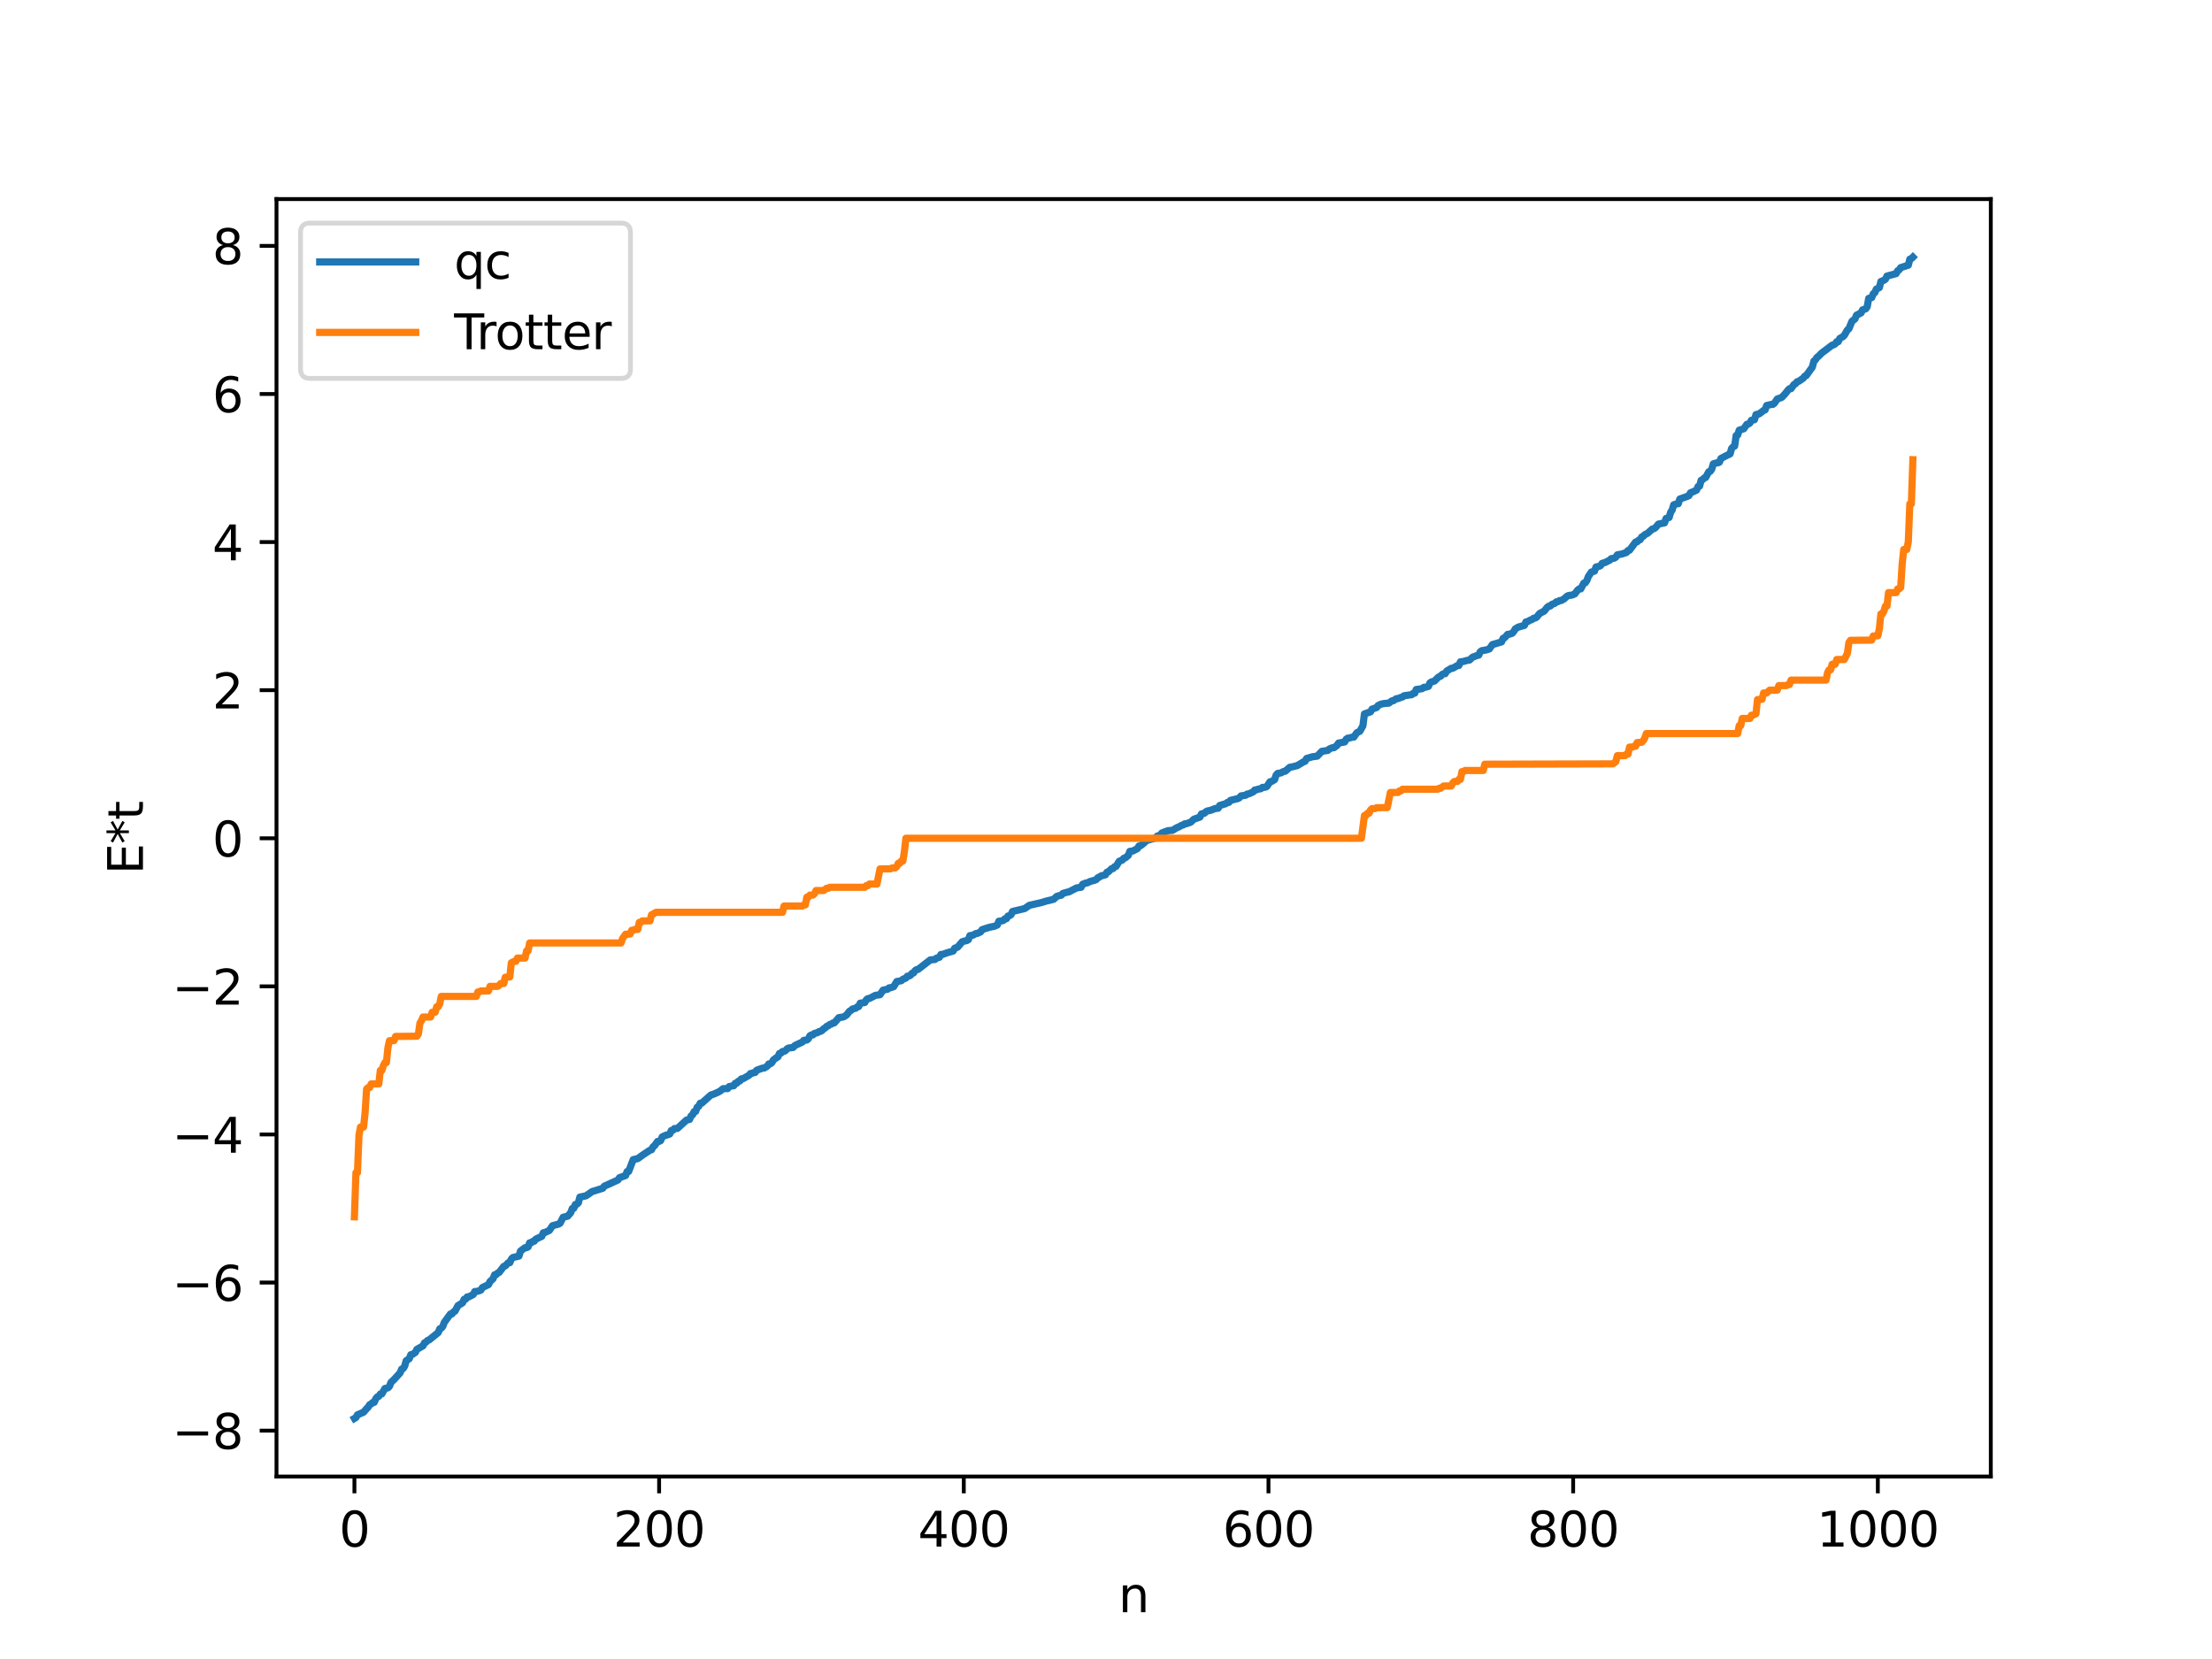 <?xml version="1.0" encoding="utf-8" standalone="no"?>
<!DOCTYPE svg PUBLIC "-//W3C//DTD SVG 1.1//EN"
  "http://www.w3.org/Graphics/SVG/1.1/DTD/svg11.dtd">
<svg xmlns:xlink="http://www.w3.org/1999/xlink" width="460.8pt" height="345.6pt" viewBox="0 0 460.8 345.6" xmlns="http://www.w3.org/2000/svg" version="1.1">
 <defs>
  <style type="text/css">*{stroke-linejoin: round; stroke-linecap: butt}</style>
 </defs>
 <g id="figure_1">
  <g id="patch_1">
   <path d="M 0 345.6 
L 460.8 345.6 
L 460.8 0 
L 0 0 
z
" style="fill: #ffffff"/>
  </g>
  <g id="axes_1">
   <g id="patch_2">
    <path d="M 57.6 307.584 
L 414.72 307.584 
L 414.72 41.472 
L 57.6 41.472 
z
" style="fill: #ffffff"/>
   </g>
   <g id="matplotlib.axis_1">
    <g id="xtick_1">
     <g id="line2d_1">
      <defs>
       <path id="mec702ba537" d="M 0 0 
L 0 3.5 
" style="stroke: #000000; stroke-width: 0.8"/>
      </defs>
      <g>
       <use xlink:href="#mec702ba537" x="73.833" y="307.584" style="stroke: #000000; stroke-width: 0.8"/>
      </g>
     </g>
     <g id="text_1">
      <!-- 0 -->
      <g transform="translate(70.651 322.182) scale(0.1 -0.1)">
       <defs>
        <path id="DejaVuSans-30" d="M 2034 4250 
Q 1547 4250 1301 3770 
Q 1056 3291 1056 2328 
Q 1056 1369 1301 889 
Q 1547 409 2034 409 
Q 2525 409 2770 889 
Q 3016 1369 3016 2328 
Q 3016 3291 2770 3770 
Q 2525 4250 2034 4250 
z
M 2034 4750 
Q 2819 4750 3233 4129 
Q 3647 3509 3647 2328 
Q 3647 1150 3233 529 
Q 2819 -91 2034 -91 
Q 1250 -91 836 529 
Q 422 1150 422 2328 
Q 422 3509 836 4129 
Q 1250 4750 2034 4750 
z
" transform="scale(0.016)"/>
       </defs>
       <use xlink:href="#DejaVuSans-30"/>
      </g>
     </g>
    </g>
    <g id="xtick_2">
     <g id="line2d_2">
      <g>
       <use xlink:href="#mec702ba537" x="137.304" y="307.584" style="stroke: #000000; stroke-width: 0.8"/>
      </g>
     </g>
     <g id="text_2">
      <!-- 200 -->
      <g transform="translate(127.76 322.182) scale(0.1 -0.1)">
       <defs>
        <path id="DejaVuSans-32" d="M 1228 531 
L 3431 531 
L 3431 0 
L 469 0 
L 469 531 
Q 828 903 1448 1529 
Q 2069 2156 2228 2338 
Q 2531 2678 2651 2914 
Q 2772 3150 2772 3378 
Q 2772 3750 2511 3984 
Q 2250 4219 1831 4219 
Q 1534 4219 1204 4116 
Q 875 4013 500 3803 
L 500 4441 
Q 881 4594 1212 4672 
Q 1544 4750 1819 4750 
Q 2544 4750 2975 4387 
Q 3406 4025 3406 3419 
Q 3406 3131 3298 2873 
Q 3191 2616 2906 2266 
Q 2828 2175 2409 1742 
Q 1991 1309 1228 531 
z
" transform="scale(0.016)"/>
       </defs>
       <use xlink:href="#DejaVuSans-32"/>
       <use xlink:href="#DejaVuSans-30" x="63.623"/>
       <use xlink:href="#DejaVuSans-30" x="127.246"/>
      </g>
     </g>
    </g>
    <g id="xtick_3">
     <g id="line2d_3">
      <g>
       <use xlink:href="#mec702ba537" x="200.775" y="307.584" style="stroke: #000000; stroke-width: 0.8"/>
      </g>
     </g>
     <g id="text_3">
      <!-- 400 -->
      <g transform="translate(191.231 322.182) scale(0.1 -0.1)">
       <defs>
        <path id="DejaVuSans-34" d="M 2419 4116 
L 825 1625 
L 2419 1625 
L 2419 4116 
z
M 2253 4666 
L 3047 4666 
L 3047 1625 
L 3713 1625 
L 3713 1100 
L 3047 1100 
L 3047 0 
L 2419 0 
L 2419 1100 
L 313 1100 
L 313 1709 
L 2253 4666 
z
" transform="scale(0.016)"/>
       </defs>
       <use xlink:href="#DejaVuSans-34"/>
       <use xlink:href="#DejaVuSans-30" x="63.623"/>
       <use xlink:href="#DejaVuSans-30" x="127.246"/>
      </g>
     </g>
    </g>
    <g id="xtick_4">
     <g id="line2d_4">
      <g>
       <use xlink:href="#mec702ba537" x="264.246" y="307.584" style="stroke: #000000; stroke-width: 0.8"/>
      </g>
     </g>
     <g id="text_4">
      <!-- 600 -->
      <g transform="translate(254.702 322.182) scale(0.1 -0.1)">
       <defs>
        <path id="DejaVuSans-36" d="M 2113 2584 
Q 1688 2584 1439 2293 
Q 1191 2003 1191 1497 
Q 1191 994 1439 701 
Q 1688 409 2113 409 
Q 2538 409 2786 701 
Q 3034 994 3034 1497 
Q 3034 2003 2786 2293 
Q 2538 2584 2113 2584 
z
M 3366 4563 
L 3366 3988 
Q 3128 4100 2886 4159 
Q 2644 4219 2406 4219 
Q 1781 4219 1451 3797 
Q 1122 3375 1075 2522 
Q 1259 2794 1537 2939 
Q 1816 3084 2150 3084 
Q 2853 3084 3261 2657 
Q 3669 2231 3669 1497 
Q 3669 778 3244 343 
Q 2819 -91 2113 -91 
Q 1303 -91 875 529 
Q 447 1150 447 2328 
Q 447 3434 972 4092 
Q 1497 4750 2381 4750 
Q 2619 4750 2861 4703 
Q 3103 4656 3366 4563 
z
" transform="scale(0.016)"/>
       </defs>
       <use xlink:href="#DejaVuSans-36"/>
       <use xlink:href="#DejaVuSans-30" x="63.623"/>
       <use xlink:href="#DejaVuSans-30" x="127.246"/>
      </g>
     </g>
    </g>
    <g id="xtick_5">
     <g id="line2d_5">
      <g>
       <use xlink:href="#mec702ba537" x="327.717" y="307.584" style="stroke: #000000; stroke-width: 0.8"/>
      </g>
     </g>
     <g id="text_5">
      <!-- 800 -->
      <g transform="translate(318.173 322.182) scale(0.1 -0.1)">
       <defs>
        <path id="DejaVuSans-38" d="M 2034 2216 
Q 1584 2216 1326 1975 
Q 1069 1734 1069 1313 
Q 1069 891 1326 650 
Q 1584 409 2034 409 
Q 2484 409 2743 651 
Q 3003 894 3003 1313 
Q 3003 1734 2745 1975 
Q 2488 2216 2034 2216 
z
M 1403 2484 
Q 997 2584 770 2862 
Q 544 3141 544 3541 
Q 544 4100 942 4425 
Q 1341 4750 2034 4750 
Q 2731 4750 3128 4425 
Q 3525 4100 3525 3541 
Q 3525 3141 3298 2862 
Q 3072 2584 2669 2484 
Q 3125 2378 3379 2068 
Q 3634 1759 3634 1313 
Q 3634 634 3220 271 
Q 2806 -91 2034 -91 
Q 1263 -91 848 271 
Q 434 634 434 1313 
Q 434 1759 690 2068 
Q 947 2378 1403 2484 
z
M 1172 3481 
Q 1172 3119 1398 2916 
Q 1625 2713 2034 2713 
Q 2441 2713 2670 2916 
Q 2900 3119 2900 3481 
Q 2900 3844 2670 4047 
Q 2441 4250 2034 4250 
Q 1625 4250 1398 4047 
Q 1172 3844 1172 3481 
z
" transform="scale(0.016)"/>
       </defs>
       <use xlink:href="#DejaVuSans-38"/>
       <use xlink:href="#DejaVuSans-30" x="63.623"/>
       <use xlink:href="#DejaVuSans-30" x="127.246"/>
      </g>
     </g>
    </g>
    <g id="xtick_6">
     <g id="line2d_6">
      <g>
       <use xlink:href="#mec702ba537" x="391.188" y="307.584" style="stroke: #000000; stroke-width: 0.8"/>
      </g>
     </g>
     <g id="text_6">
      <!-- 1000 -->
      <g transform="translate(378.463 322.182) scale(0.1 -0.1)">
       <defs>
        <path id="DejaVuSans-31" d="M 794 531 
L 1825 531 
L 1825 4091 
L 703 3866 
L 703 4441 
L 1819 4666 
L 2450 4666 
L 2450 531 
L 3481 531 
L 3481 0 
L 794 0 
L 794 531 
z
" transform="scale(0.016)"/>
       </defs>
       <use xlink:href="#DejaVuSans-31"/>
       <use xlink:href="#DejaVuSans-30" x="63.623"/>
       <use xlink:href="#DejaVuSans-30" x="127.246"/>
       <use xlink:href="#DejaVuSans-30" x="190.869"/>
      </g>
     </g>
    </g>
    <g id="text_7">
     <!-- n -->
     <g transform="translate(232.991 335.861) scale(0.1 -0.1)">
      <defs>
       <path id="DejaVuSans-6e" d="M 3513 2113 
L 3513 0 
L 2938 0 
L 2938 2094 
Q 2938 2591 2744 2837 
Q 2550 3084 2163 3084 
Q 1697 3084 1428 2787 
Q 1159 2491 1159 1978 
L 1159 0 
L 581 0 
L 581 3500 
L 1159 3500 
L 1159 2956 
Q 1366 3272 1645 3428 
Q 1925 3584 2291 3584 
Q 2894 3584 3203 3211 
Q 3513 2838 3513 2113 
z
" transform="scale(0.016)"/>
      </defs>
      <use xlink:href="#DejaVuSans-6e"/>
     </g>
    </g>
   </g>
   <g id="matplotlib.axis_2">
    <g id="ytick_1">
     <g id="line2d_7">
      <defs>
       <path id="m7c1d02df37" d="M 0 0 
L -3.5 0 
" style="stroke: #000000; stroke-width: 0.8"/>
      </defs>
      <g>
       <use xlink:href="#m7c1d02df37" x="57.6" y="298.029" style="stroke: #000000; stroke-width: 0.8"/>
      </g>
     </g>
     <g id="text_8">
      <!-- −8 -->
      <g transform="translate(35.858 301.828) scale(0.1 -0.1)">
       <defs>
        <path id="DejaVuSans-2212" d="M 678 2272 
L 4684 2272 
L 4684 1741 
L 678 1741 
L 678 2272 
z
" transform="scale(0.016)"/>
       </defs>
       <use xlink:href="#DejaVuSans-2212"/>
       <use xlink:href="#DejaVuSans-38" x="83.789"/>
      </g>
     </g>
    </g>
    <g id="ytick_2">
     <g id="line2d_8">
      <g>
       <use xlink:href="#m7c1d02df37" x="57.6" y="267.178" style="stroke: #000000; stroke-width: 0.8"/>
      </g>
     </g>
     <g id="text_9">
      <!-- −6 -->
      <g transform="translate(35.858 270.978) scale(0.1 -0.1)">
       <use xlink:href="#DejaVuSans-2212"/>
       <use xlink:href="#DejaVuSans-36" x="83.789"/>
      </g>
     </g>
    </g>
    <g id="ytick_3">
     <g id="line2d_9">
      <g>
       <use xlink:href="#m7c1d02df37" x="57.6" y="236.328" style="stroke: #000000; stroke-width: 0.8"/>
      </g>
     </g>
     <g id="text_10">
      <!-- −4 -->
      <g transform="translate(35.858 240.127) scale(0.1 -0.1)">
       <use xlink:href="#DejaVuSans-2212"/>
       <use xlink:href="#DejaVuSans-34" x="83.789"/>
      </g>
     </g>
    </g>
    <g id="ytick_4">
     <g id="line2d_10">
      <g>
       <use xlink:href="#m7c1d02df37" x="57.6" y="205.477" style="stroke: #000000; stroke-width: 0.8"/>
      </g>
     </g>
     <g id="text_11">
      <!-- −2 -->
      <g transform="translate(35.858 209.276) scale(0.1 -0.1)">
       <use xlink:href="#DejaVuSans-2212"/>
       <use xlink:href="#DejaVuSans-32" x="83.789"/>
      </g>
     </g>
    </g>
    <g id="ytick_5">
     <g id="line2d_11">
      <g>
       <use xlink:href="#m7c1d02df37" x="57.6" y="174.626" style="stroke: #000000; stroke-width: 0.8"/>
      </g>
     </g>
     <g id="text_12">
      <!-- 0 -->
      <g transform="translate(44.237 178.425) scale(0.1 -0.1)">
       <use xlink:href="#DejaVuSans-30"/>
      </g>
     </g>
    </g>
    <g id="ytick_6">
     <g id="line2d_12">
      <g>
       <use xlink:href="#m7c1d02df37" x="57.6" y="143.775" style="stroke: #000000; stroke-width: 0.8"/>
      </g>
     </g>
     <g id="text_13">
      <!-- 2 -->
      <g transform="translate(44.237 147.575) scale(0.1 -0.1)">
       <use xlink:href="#DejaVuSans-32"/>
      </g>
     </g>
    </g>
    <g id="ytick_7">
     <g id="line2d_13">
      <g>
       <use xlink:href="#m7c1d02df37" x="57.6" y="112.925" style="stroke: #000000; stroke-width: 0.8"/>
      </g>
     </g>
     <g id="text_14">
      <!-- 4 -->
      <g transform="translate(44.237 116.724) scale(0.1 -0.1)">
       <use xlink:href="#DejaVuSans-34"/>
      </g>
     </g>
    </g>
    <g id="ytick_8">
     <g id="line2d_14">
      <g>
       <use xlink:href="#m7c1d02df37" x="57.6" y="82.074" style="stroke: #000000; stroke-width: 0.8"/>
      </g>
     </g>
     <g id="text_15">
      <!-- 6 -->
      <g transform="translate(44.237 85.873) scale(0.1 -0.1)">
       <use xlink:href="#DejaVuSans-36"/>
      </g>
     </g>
    </g>
    <g id="ytick_9">
     <g id="line2d_15">
      <g>
       <use xlink:href="#m7c1d02df37" x="57.6" y="51.223" style="stroke: #000000; stroke-width: 0.8"/>
      </g>
     </g>
     <g id="text_16">
      <!-- 8 -->
      <g transform="translate(44.237 55.023) scale(0.1 -0.1)">
       <use xlink:href="#DejaVuSans-38"/>
      </g>
     </g>
    </g>
    <g id="text_17">
     <!-- E*t -->
     <g transform="translate(29.778 182.148) rotate(-90) scale(0.1 -0.1)">
      <defs>
       <path id="DejaVuSans-45" d="M 628 4666 
L 3578 4666 
L 3578 4134 
L 1259 4134 
L 1259 2753 
L 3481 2753 
L 3481 2222 
L 1259 2222 
L 1259 531 
L 3634 531 
L 3634 0 
L 628 0 
L 628 4666 
z
" transform="scale(0.016)"/>
       <path id="DejaVuSans-2a" d="M 3009 3897 
L 1888 3291 
L 3009 2681 
L 2828 2375 
L 1778 3009 
L 1778 1831 
L 1422 1831 
L 1422 3009 
L 372 2375 
L 191 2681 
L 1313 3291 
L 191 3897 
L 372 4206 
L 1422 3572 
L 1422 4750 
L 1778 4750 
L 1778 3572 
L 2828 4206 
L 3009 3897 
z
" transform="scale(0.016)"/>
       <path id="DejaVuSans-74" d="M 1172 4494 
L 1172 3500 
L 2356 3500 
L 2356 3053 
L 1172 3053 
L 1172 1153 
Q 1172 725 1289 603 
Q 1406 481 1766 481 
L 2356 481 
L 2356 0 
L 1766 0 
Q 1100 0 847 248 
Q 594 497 594 1153 
L 594 3053 
L 172 3053 
L 172 3500 
L 594 3500 
L 594 4494 
L 1172 4494 
z
" transform="scale(0.016)"/>
      </defs>
      <use xlink:href="#DejaVuSans-45"/>
      <use xlink:href="#DejaVuSans-2a" x="63.184"/>
      <use xlink:href="#DejaVuSans-74" x="113.184"/>
     </g>
    </g>
   </g>
   <g id="line2d_16">
    <path d="M 73.833 295.488 
L 74.15 295.303 
L 74.467 294.734 
L 75.737 294.187 
L 76.372 293.451 
L 76.689 293.144 
L 77.006 292.625 
L 77.324 292.467 
L 77.641 292.166 
L 77.958 292.13 
L 78.276 291.386 
L 78.593 291.01 
L 78.91 290.876 
L 79.228 290.398 
L 79.545 290.376 
L 80.18 289.256 
L 80.815 289.113 
L 81.132 288.8 
L 81.449 287.976 
L 82.084 287.378 
L 83.353 285.985 
L 83.671 285.207 
L 83.988 285.089 
L 84.305 284.583 
L 84.623 283.451 
L 85.258 283.043 
L 85.575 282.215 
L 85.892 282.16 
L 86.527 281.734 
L 86.844 281.096 
L 88.114 280.368 
L 88.431 279.734 
L 88.748 279.592 
L 89.066 279.248 
L 89.383 279.137 
L 91.287 277.599 
L 91.605 276.822 
L 91.922 276.689 
L 92.239 276.326 
L 92.557 275.472 
L 93.826 273.735 
L 94.143 273.718 
L 94.461 273.309 
L 94.778 273.151 
L 95.413 271.98 
L 96.365 271.393 
L 96.682 270.671 
L 97 270.643 
L 97.317 270.17 
L 97.634 270.168 
L 98.586 269.667 
L 98.904 269.052 
L 99.221 269.048 
L 99.856 268.878 
L 100.173 268.744 
L 100.491 268.22 
L 101.125 267.913 
L 101.76 267.609 
L 102.077 266.965 
L 102.712 266.384 
L 103.029 265.566 
L 103.347 265.533 
L 103.664 265.2 
L 103.981 265.069 
L 104.934 263.811 
L 105.251 263.717 
L 105.886 263.048 
L 106.203 263.041 
L 106.52 262.29 
L 106.838 261.963 
L 107.79 261.75 
L 108.107 261.668 
L 108.424 260.627 
L 109.377 259.913 
L 109.694 259.91 
L 110.011 259.755 
L 110.329 258.904 
L 110.646 258.893 
L 110.963 258.619 
L 111.281 258.573 
L 111.598 258.15 
L 112.867 257.549 
L 113.185 256.806 
L 113.502 256.765 
L 114.454 256.305 
L 115.089 255.345 
L 116.358 254.997 
L 116.676 254.817 
L 117.31 253.578 
L 118.262 253.347 
L 118.897 252.622 
L 119.215 251.753 
L 119.532 251.703 
L 119.849 250.917 
L 120.167 250.854 
L 120.484 250.567 
L 120.801 249.377 
L 122.071 249.112 
L 123.34 248.234 
L 125.562 247.539 
L 125.879 247.114 
L 128.735 245.811 
L 129.053 245.334 
L 130.322 244.882 
L 130.639 244.053 
L 130.957 244.045 
L 131.909 241.571 
L 132.861 241.356 
L 133.813 240.657 
L 135.4 239.606 
L 135.717 239.522 
L 136.034 238.912 
L 136.352 238.672 
L 136.986 237.78 
L 137.304 237.777 
L 137.621 237.619 
L 137.939 236.849 
L 138.573 236.539 
L 139.208 236.357 
L 139.525 236.227 
L 139.843 235.512 
L 140.16 235.469 
L 140.477 235.107 
L 141.112 235.073 
L 143.016 233.333 
L 143.651 233.196 
L 143.968 232.462 
L 144.286 232.224 
L 144.603 231.573 
L 144.92 231.525 
L 145.238 230.656 
L 145.555 230.47 
L 145.872 229.818 
L 146.19 229.809 
L 148.094 228.108 
L 148.729 227.905 
L 149.681 227.474 
L 149.998 227.303 
L 150.633 226.793 
L 151.585 226.77 
L 151.902 226.354 
L 152.537 226.221 
L 152.854 226.183 
L 153.172 225.658 
L 153.489 225.642 
L 153.806 225.247 
L 154.124 225.184 
L 154.441 224.744 
L 154.758 224.73 
L 156.028 224.009 
L 156.345 223.634 
L 156.662 223.611 
L 156.98 223.437 
L 157.297 223.418 
L 157.615 222.964 
L 158.249 222.727 
L 158.884 222.502 
L 159.201 222.492 
L 159.836 222.104 
L 160.153 221.637 
L 160.471 221.607 
L 160.788 221.379 
L 161.105 220.813 
L 161.74 220.341 
L 162.058 220.157 
L 162.375 219.45 
L 162.692 219.38 
L 163.01 219.05 
L 163.327 219.021 
L 163.644 218.853 
L 163.962 218.489 
L 164.279 218.32 
L 165.231 218.206 
L 165.548 217.83 
L 166.183 217.522 
L 167.135 217.086 
L 167.453 216.718 
L 168.087 216.651 
L 168.405 216.387 
L 168.722 215.777 
L 169.039 215.586 
L 169.357 215.58 
L 169.674 215.268 
L 170.309 215.124 
L 170.626 214.886 
L 170.943 214.853 
L 171.261 214.656 
L 171.578 214.314 
L 171.896 214.15 
L 172.213 213.814 
L 172.53 213.702 
L 172.848 213.425 
L 173.165 213.358 
L 173.482 213.117 
L 173.8 213.085 
L 174.752 211.99 
L 175.704 211.849 
L 176.339 211.459 
L 176.973 210.643 
L 177.291 210.478 
L 177.608 210.18 
L 178.243 210.04 
L 178.56 209.765 
L 178.877 209.691 
L 179.195 208.983 
L 179.829 208.888 
L 180.147 208.841 
L 180.464 208.284 
L 180.781 208.032 
L 181.099 208.009 
L 182.368 207.349 
L 183.32 207.217 
L 183.955 206.267 
L 184.907 206.067 
L 185.224 205.782 
L 185.542 205.758 
L 186.177 205.536 
L 186.811 204.476 
L 187.763 204.294 
L 188.081 204.002 
L 188.715 203.746 
L 189.033 203.35 
L 189.35 203.333 
L 189.667 203.171 
L 189.985 202.757 
L 190.302 202.686 
L 190.62 202.211 
L 190.937 201.99 
L 191.254 201.941 
L 193.793 199.968 
L 194.745 199.88 
L 195.062 199.614 
L 195.697 199.417 
L 196.015 198.833 
L 196.332 198.832 
L 197.284 198.486 
L 198.553 198.121 
L 198.871 197.541 
L 199.505 197.296 
L 200.458 196.175 
L 201.092 195.996 
L 201.41 195.939 
L 201.727 195.751 
L 202.044 194.913 
L 202.679 194.821 
L 203.314 194.464 
L 203.631 194.437 
L 204.266 194.137 
L 204.583 193.669 
L 205.218 193.451 
L 206.17 193.155 
L 207.122 192.969 
L 207.757 192.698 
L 208.074 191.91 
L 208.709 191.83 
L 209.026 191.738 
L 209.343 191.389 
L 209.661 191.387 
L 209.978 190.828 
L 210.296 190.766 
L 210.613 190.549 
L 210.93 189.874 
L 211.565 189.721 
L 213.469 189.267 
L 214.421 188.6 
L 216.96 188.019 
L 217.912 187.719 
L 218.864 187.5 
L 219.499 187.328 
L 220.134 186.738 
L 220.768 186.544 
L 221.086 186.491 
L 221.403 186.129 
L 222.355 185.846 
L 222.672 185.796 
L 224.259 184.981 
L 224.894 184.869 
L 225.211 184.84 
L 225.529 184.215 
L 226.163 183.962 
L 226.481 183.925 
L 227.115 183.619 
L 228.067 183.356 
L 228.385 183.217 
L 228.702 182.84 
L 229.02 182.725 
L 229.337 182.484 
L 230.289 182.23 
L 230.606 181.688 
L 230.924 181.59 
L 231.558 180.968 
L 231.876 180.935 
L 232.193 180.547 
L 232.51 180.467 
L 233.145 179.425 
L 233.78 179.177 
L 234.097 178.794 
L 234.415 178.712 
L 235.049 178.182 
L 235.367 177.354 
L 236.001 177.275 
L 236.953 176.773 
L 237.271 176.233 
L 237.588 176.183 
L 238.223 175.693 
L 238.858 175.091 
L 240.762 174.572 
L 241.079 174.169 
L 241.714 173.971 
L 242.031 173.526 
L 243.3 173.049 
L 244.253 172.972 
L 245.205 172.401 
L 245.522 172.285 
L 246.157 171.931 
L 246.474 171.861 
L 246.791 171.622 
L 247.109 171.61 
L 248.061 171.27 
L 248.696 170.659 
L 249.965 170.217 
L 250.282 169.554 
L 250.917 169.406 
L 251.234 169.082 
L 251.552 168.931 
L 252.186 168.802 
L 253.139 168.438 
L 253.773 168.366 
L 254.091 167.796 
L 255.36 167.419 
L 255.677 167.17 
L 255.995 167.155 
L 256.312 166.74 
L 257.899 166.351 
L 258.216 166.164 
L 258.534 165.798 
L 259.486 165.66 
L 259.803 165.415 
L 260.12 165.39 
L 261.072 164.952 
L 261.39 164.568 
L 261.707 164.56 
L 262.024 164.412 
L 262.659 164.304 
L 262.977 164.039 
L 263.611 163.988 
L 263.929 163.817 
L 264.563 162.857 
L 264.881 162.802 
L 265.515 162.419 
L 265.833 161.485 
L 266.15 161.122 
L 266.785 161.026 
L 267.42 160.705 
L 267.737 160.657 
L 268.689 159.839 
L 269.324 159.726 
L 270.276 159.471 
L 271.545 158.704 
L 271.862 158.596 
L 272.18 158.011 
L 273.449 157.638 
L 274.401 157.518 
L 275.353 156.52 
L 276.623 156.321 
L 276.94 156.009 
L 277.575 155.756 
L 277.892 155.756 
L 278.527 155.283 
L 278.844 154.796 
L 280.114 154.566 
L 280.431 153.997 
L 280.748 153.777 
L 281.066 153.754 
L 281.7 153.563 
L 282.018 153.558 
L 282.653 152.64 
L 283.287 152.325 
L 283.922 151.197 
L 284.239 148.719 
L 285.509 148.286 
L 285.826 147.722 
L 286.778 147.389 
L 287.096 146.961 
L 287.73 146.677 
L 288.365 146.55 
L 289.317 146.474 
L 289.952 146.007 
L 290.269 145.964 
L 290.904 145.542 
L 291.221 145.532 
L 291.856 145.269 
L 292.173 145.195 
L 292.491 144.938 
L 293.443 144.797 
L 294.077 144.718 
L 294.395 144.435 
L 294.712 144.405 
L 295.029 143.631 
L 295.981 143.51 
L 296.299 143.439 
L 296.616 143.178 
L 296.934 143.172 
L 297.568 142.982 
L 297.886 142.254 
L 298.203 142.052 
L 298.838 141.867 
L 299.472 141.221 
L 299.79 140.973 
L 300.107 140.872 
L 300.424 140.499 
L 300.742 140.349 
L 301.059 140.341 
L 301.377 139.789 
L 302.329 139.218 
L 302.646 139.206 
L 303.598 138.653 
L 303.915 138.63 
L 304.233 137.873 
L 304.867 137.795 
L 305.502 137.601 
L 306.137 137.495 
L 306.772 136.897 
L 307.724 136.549 
L 308.041 136.47 
L 308.358 135.779 
L 308.676 135.55 
L 309.628 135.392 
L 310.262 135.182 
L 310.897 134.272 
L 311.532 134.101 
L 312.801 133.712 
L 313.119 132.981 
L 313.436 132.864 
L 314.071 132.147 
L 314.388 132.13 
L 315.023 131.917 
L 315.34 131.561 
L 315.658 131.012 
L 316.292 130.635 
L 317.562 130.279 
L 317.879 129.559 
L 318.196 129.506 
L 318.831 129.158 
L 319.148 129.062 
L 319.466 128.792 
L 319.783 128.748 
L 320.1 128.587 
L 320.735 127.8 
L 321.687 127.304 
L 322.322 126.504 
L 322.639 126.274 
L 322.957 126.242 
L 323.274 125.911 
L 323.909 125.68 
L 324.226 125.368 
L 324.543 125.331 
L 324.861 125.12 
L 325.178 125.115 
L 325.813 124.775 
L 326.448 124.196 
L 326.765 124.052 
L 327.4 123.98 
L 328.034 123.742 
L 328.669 122.917 
L 328.986 122.681 
L 329.304 122.677 
L 329.939 121.467 
L 330.256 121.399 
L 330.573 120.924 
L 330.891 120.084 
L 331.525 119.162 
L 332.16 118.979 
L 332.477 118.114 
L 333.112 117.978 
L 333.429 117.826 
L 333.747 117.363 
L 334.381 117.173 
L 335.334 116.697 
L 335.651 116.376 
L 336.286 116.278 
L 336.603 116.071 
L 336.92 115.582 
L 337.872 115.408 
L 338.824 115.086 
L 339.142 114.675 
L 339.459 114.621 
L 340.729 112.909 
L 341.046 112.868 
L 341.363 112.521 
L 341.681 112.425 
L 341.998 111.866 
L 342.315 111.732 
L 342.633 111.386 
L 343.267 111.058 
L 344.22 110.203 
L 344.537 110.146 
L 344.854 109.926 
L 345.489 109.176 
L 346.758 108.921 
L 347.076 107.996 
L 347.71 107.802 
L 348.028 106.714 
L 348.345 106.237 
L 348.662 105.163 
L 349.297 104.955 
L 349.615 104.932 
L 349.932 103.963 
L 351.519 103.393 
L 351.836 103.247 
L 352.153 102.662 
L 352.788 102.402 
L 353.423 102.1 
L 353.74 101.344 
L 354.058 101.269 
L 354.375 100.053 
L 354.692 99.914 
L 355.01 99.578 
L 355.327 99.464 
L 355.962 98.286 
L 356.279 98.182 
L 356.596 97.707 
L 356.914 96.628 
L 357.548 96.438 
L 357.866 96.425 
L 358.183 96.28 
L 358.5 95.51 
L 359.77 94.85 
L 360.405 94.553 
L 360.722 93.434 
L 361.039 93.085 
L 361.357 92.927 
L 361.674 90.731 
L 361.991 90.61 
L 362.309 89.618 
L 363.261 89.319 
L 363.896 88.394 
L 364.213 88.335 
L 364.53 88.126 
L 364.848 87.559 
L 365.482 87.44 
L 365.8 86.368 
L 366.434 86.239 
L 367.069 85.765 
L 367.386 85.502 
L 367.704 85.386 
L 368.021 84.48 
L 368.973 84.251 
L 369.291 84.251 
L 369.608 84.036 
L 370.243 83.115 
L 370.877 82.9 
L 371.195 82.769 
L 371.829 82.092 
L 372.464 81.292 
L 372.781 80.973 
L 373.099 80.972 
L 373.734 80.09 
L 374.051 79.932 
L 374.368 79.527 
L 374.686 79.438 
L 375.638 78.8 
L 375.955 78.373 
L 376.272 78.235 
L 377.542 76.47 
L 377.859 75.242 
L 378.177 74.963 
L 378.494 74.468 
L 378.811 74.235 
L 379.446 73.589 
L 381.667 71.904 
L 381.985 71.832 
L 382.302 71.645 
L 382.62 71.19 
L 382.937 71.182 
L 383.254 70.51 
L 383.889 70.149 
L 384.206 69.859 
L 384.841 68.739 
L 385.158 68.495 
L 385.793 66.934 
L 386.428 66.424 
L 386.745 65.661 
L 387.697 65.179 
L 388.015 64.543 
L 388.649 64.347 
L 388.967 63.914 
L 389.284 62.159 
L 389.919 61.99 
L 390.236 61.188 
L 390.553 60.964 
L 390.871 60.231 
L 391.505 59.914 
L 391.823 58.645 
L 392.458 58.391 
L 392.775 58.155 
L 393.092 57.51 
L 394.996 57.001 
L 395.314 56.412 
L 395.631 56.218 
L 395.948 55.751 
L 397.535 55.244 
L 397.853 53.986 
L 398.17 53.876 
L 398.487 53.568 
L 398.487 53.568 
" clip-path="url(#p85249859e8)" style="fill: none; stroke: #1f77b4; stroke-width: 1.5; stroke-linecap: square"/>
   </g>
   <g id="line2d_17">
    <path d="M 73.833 253.487 
L 74.15 244.285 
L 74.467 244.285 
L 74.785 236.419 
L 75.102 234.785 
L 75.737 234.785 
L 76.054 231.842 
L 76.372 226.873 
L 76.689 226.568 
L 77.006 226.568 
L 77.324 225.8 
L 78.91 225.8 
L 79.228 222.997 
L 79.545 222.997 
L 79.862 221.982 
L 80.18 221.355 
L 80.497 221.355 
L 80.815 218.256 
L 81.132 216.797 
L 82.084 216.772 
L 82.401 215.908 
L 86.844 215.859 
L 87.162 215.386 
L 87.479 213.14 
L 87.796 212.644 
L 88.114 211.866 
L 89.7 211.866 
L 90.018 210.873 
L 90.653 210.873 
L 90.97 209.719 
L 91.287 209.719 
L 91.605 209.118 
L 91.922 207.571 
L 99.221 207.571 
L 99.539 206.65 
L 99.856 206.65 
L 100.173 206.432 
L 101.76 206.432 
L 102.077 205.477 
L 103.664 205.477 
L 103.981 205.261 
L 104.299 204.889 
L 104.934 204.889 
L 105.251 203.579 
L 106.203 203.513 
L 106.52 200.558 
L 107.155 200.266 
L 107.472 200.266 
L 107.79 199.585 
L 109.377 199.585 
L 109.694 198.091 
L 110.011 198.091 
L 110.329 196.441 
L 129.37 196.441 
L 129.687 195.503 
L 130.322 194.621 
L 131.274 194.565 
L 131.591 193.798 
L 131.909 193.798 
L 132.226 193.623 
L 132.861 193.623 
L 133.178 192.146 
L 133.496 192.146 
L 133.813 191.837 
L 135.4 191.837 
L 135.717 190.577 
L 136.669 190.052 
L 163.01 190.052 
L 163.327 188.745 
L 167.135 188.745 
L 167.453 188.506 
L 167.77 188.506 
L 168.087 186.888 
L 168.405 186.888 
L 168.722 186.456 
L 169.357 186.456 
L 169.674 186.178 
L 169.991 185.51 
L 171.578 185.51 
L 172.213 185.04 
L 172.53 185.04 
L 172.848 184.84 
L 180.147 184.84 
L 180.464 184.497 
L 180.781 184.497 
L 181.099 184.16 
L 182.686 184.16 
L 183.32 181.016 
L 185.542 180.988 
L 185.859 180.805 
L 186.494 180.805 
L 186.811 180.529 
L 187.129 179.838 
L 187.446 179.838 
L 187.763 179.369 
L 188.081 179.369 
L 188.398 177.414 
L 188.715 174.626 
L 283.605 174.626 
L 284.239 169.883 
L 284.557 169.883 
L 284.874 169.415 
L 285.191 169.415 
L 285.509 168.723 
L 285.826 168.447 
L 286.461 168.447 
L 286.778 168.265 
L 289 168.237 
L 289.634 165.093 
L 291.221 165.093 
L 291.539 164.756 
L 291.856 164.756 
L 292.173 164.412 
L 299.472 164.412 
L 299.79 164.213 
L 300.107 164.213 
L 300.742 163.742 
L 302.329 163.742 
L 302.646 163.075 
L 302.963 162.796 
L 303.598 162.796 
L 303.915 162.364 
L 304.233 162.364 
L 304.55 160.747 
L 304.867 160.747 
L 305.185 160.508 
L 308.993 160.508 
L 309.31 159.201 
L 335.968 159.129 
L 336.603 158.675 
L 336.92 157.416 
L 338.507 157.416 
L 338.824 157.106 
L 339.142 157.106 
L 339.459 155.63 
L 340.094 155.63 
L 340.411 155.454 
L 340.729 155.454 
L 341.046 154.687 
L 341.998 154.631 
L 342.315 154.29 
L 342.633 153.749 
L 342.95 152.812 
L 361.991 152.811 
L 362.309 151.161 
L 362.626 151.161 
L 362.943 149.668 
L 364.53 149.668 
L 364.848 148.987 
L 365.165 148.987 
L 365.8 148.695 
L 366.117 145.739 
L 367.069 145.673 
L 367.386 144.363 
L 368.021 144.363 
L 368.656 143.775 
L 370.243 143.775 
L 370.56 142.82 
L 372.147 142.82 
L 372.464 142.603 
L 372.781 142.603 
L 373.099 141.681 
L 380.398 141.681 
L 380.715 140.135 
L 381.033 139.534 
L 381.35 139.534 
L 381.667 138.38 
L 382.302 138.38 
L 382.62 137.386 
L 384.206 137.386 
L 384.841 136.112 
L 385.158 133.866 
L 385.476 133.393 
L 389.919 133.344 
L 390.236 132.481 
L 391.188 132.456 
L 391.505 130.997 
L 391.823 127.897 
L 392.14 127.897 
L 392.458 127.27 
L 392.775 126.256 
L 393.092 126.256 
L 393.41 123.453 
L 394.996 123.453 
L 395.314 122.684 
L 395.631 122.684 
L 395.948 122.379 
L 396.266 117.411 
L 396.583 114.468 
L 397.218 114.468 
L 397.535 112.834 
L 397.853 104.968 
L 398.17 104.968 
L 398.487 95.766 
L 398.487 95.766 
" clip-path="url(#p85249859e8)" style="fill: none; stroke: #ff7f0e; stroke-width: 1.5; stroke-linecap: square"/>
   </g>
   <g id="patch_3">
    <path d="M 57.6 307.584 
L 57.6 41.472 
" style="fill: none; stroke: #000000; stroke-width: 0.8; stroke-linejoin: miter; stroke-linecap: square"/>
   </g>
   <g id="patch_4">
    <path d="M 414.72 307.584 
L 414.72 41.472 
" style="fill: none; stroke: #000000; stroke-width: 0.8; stroke-linejoin: miter; stroke-linecap: square"/>
   </g>
   <g id="patch_5">
    <path d="M 57.6 307.584 
L 414.72 307.584 
" style="fill: none; stroke: #000000; stroke-width: 0.8; stroke-linejoin: miter; stroke-linecap: square"/>
   </g>
   <g id="patch_6">
    <path d="M 57.6 41.472 
L 414.72 41.472 
" style="fill: none; stroke: #000000; stroke-width: 0.8; stroke-linejoin: miter; stroke-linecap: square"/>
   </g>
   <g id="legend_1">
    <g id="patch_7">
     <path d="M 64.6 78.828 
L 129.342 78.828 
Q 131.342 78.828 131.342 76.828 
L 131.342 48.472 
Q 131.342 46.472 129.342 46.472 
L 64.6 46.472 
Q 62.6 46.472 62.6 48.472 
L 62.6 76.828 
Q 62.6 78.828 64.6 78.828 
z
" style="fill: #ffffff; opacity: 0.8; stroke: #cccccc; stroke-linejoin: miter"/>
    </g>
    <g id="line2d_18">
     <path d="M 66.6 54.57 
L 76.6 54.57 
L 86.6 54.57 
" style="fill: none; stroke: #1f77b4; stroke-width: 1.5; stroke-linecap: square"/>
    </g>
    <g id="text_18">
     <!-- qc -->
     <g transform="translate(94.6 58.07) scale(0.1 -0.1)">
      <defs>
       <path id="DejaVuSans-71" d="M 947 1747 
Q 947 1113 1208 752 
Q 1469 391 1925 391 
Q 2381 391 2643 752 
Q 2906 1113 2906 1747 
Q 2906 2381 2643 2742 
Q 2381 3103 1925 3103 
Q 1469 3103 1208 2742 
Q 947 2381 947 1747 
z
M 2906 525 
Q 2725 213 2448 61 
Q 2172 -91 1784 -91 
Q 1150 -91 751 415 
Q 353 922 353 1747 
Q 353 2572 751 3078 
Q 1150 3584 1784 3584 
Q 2172 3584 2448 3432 
Q 2725 3281 2906 2969 
L 2906 3500 
L 3481 3500 
L 3481 -1331 
L 2906 -1331 
L 2906 525 
z
" transform="scale(0.016)"/>
       <path id="DejaVuSans-63" d="M 3122 3366 
L 3122 2828 
Q 2878 2963 2633 3030 
Q 2388 3097 2138 3097 
Q 1578 3097 1268 2742 
Q 959 2388 959 1747 
Q 959 1106 1268 751 
Q 1578 397 2138 397 
Q 2388 397 2633 464 
Q 2878 531 3122 666 
L 3122 134 
Q 2881 22 2623 -34 
Q 2366 -91 2075 -91 
Q 1284 -91 818 406 
Q 353 903 353 1747 
Q 353 2603 823 3093 
Q 1294 3584 2113 3584 
Q 2378 3584 2631 3529 
Q 2884 3475 3122 3366 
z
" transform="scale(0.016)"/>
      </defs>
      <use xlink:href="#DejaVuSans-71"/>
      <use xlink:href="#DejaVuSans-63" x="63.477"/>
     </g>
    </g>
    <g id="line2d_19">
     <path d="M 66.6 69.249 
L 76.6 69.249 
L 86.6 69.249 
" style="fill: none; stroke: #ff7f0e; stroke-width: 1.5; stroke-linecap: square"/>
    </g>
    <g id="text_19">
     <!-- Trotter -->
     <g transform="translate(94.6 72.749) scale(0.1 -0.1)">
      <defs>
       <path id="DejaVuSans-54" d="M -19 4666 
L 3928 4666 
L 3928 4134 
L 2272 4134 
L 2272 0 
L 1638 0 
L 1638 4134 
L -19 4134 
L -19 4666 
z
" transform="scale(0.016)"/>
       <path id="DejaVuSans-72" d="M 2631 2963 
Q 2534 3019 2420 3045 
Q 2306 3072 2169 3072 
Q 1681 3072 1420 2755 
Q 1159 2438 1159 1844 
L 1159 0 
L 581 0 
L 581 3500 
L 1159 3500 
L 1159 2956 
Q 1341 3275 1631 3429 
Q 1922 3584 2338 3584 
Q 2397 3584 2469 3576 
Q 2541 3569 2628 3553 
L 2631 2963 
z
" transform="scale(0.016)"/>
       <path id="DejaVuSans-6f" d="M 1959 3097 
Q 1497 3097 1228 2736 
Q 959 2375 959 1747 
Q 959 1119 1226 758 
Q 1494 397 1959 397 
Q 2419 397 2687 759 
Q 2956 1122 2956 1747 
Q 2956 2369 2687 2733 
Q 2419 3097 1959 3097 
z
M 1959 3584 
Q 2709 3584 3137 3096 
Q 3566 2609 3566 1747 
Q 3566 888 3137 398 
Q 2709 -91 1959 -91 
Q 1206 -91 779 398 
Q 353 888 353 1747 
Q 353 2609 779 3096 
Q 1206 3584 1959 3584 
z
" transform="scale(0.016)"/>
       <path id="DejaVuSans-65" d="M 3597 1894 
L 3597 1613 
L 953 1613 
Q 991 1019 1311 708 
Q 1631 397 2203 397 
Q 2534 397 2845 478 
Q 3156 559 3463 722 
L 3463 178 
Q 3153 47 2828 -22 
Q 2503 -91 2169 -91 
Q 1331 -91 842 396 
Q 353 884 353 1716 
Q 353 2575 817 3079 
Q 1281 3584 2069 3584 
Q 2775 3584 3186 3129 
Q 3597 2675 3597 1894 
z
M 3022 2063 
Q 3016 2534 2758 2815 
Q 2500 3097 2075 3097 
Q 1594 3097 1305 2825 
Q 1016 2553 972 2059 
L 3022 2063 
z
" transform="scale(0.016)"/>
      </defs>
      <use xlink:href="#DejaVuSans-54"/>
      <use xlink:href="#DejaVuSans-72" x="46.334"/>
      <use xlink:href="#DejaVuSans-6f" x="85.197"/>
      <use xlink:href="#DejaVuSans-74" x="146.379"/>
      <use xlink:href="#DejaVuSans-74" x="185.588"/>
      <use xlink:href="#DejaVuSans-65" x="224.797"/>
      <use xlink:href="#DejaVuSans-72" x="286.32"/>
     </g>
    </g>
   </g>
  </g>
 </g>
 <defs>
  <clipPath id="p85249859e8">
   <rect x="57.6" y="41.472" width="357.12" height="266.112"/>
  </clipPath>
 </defs>
</svg>
